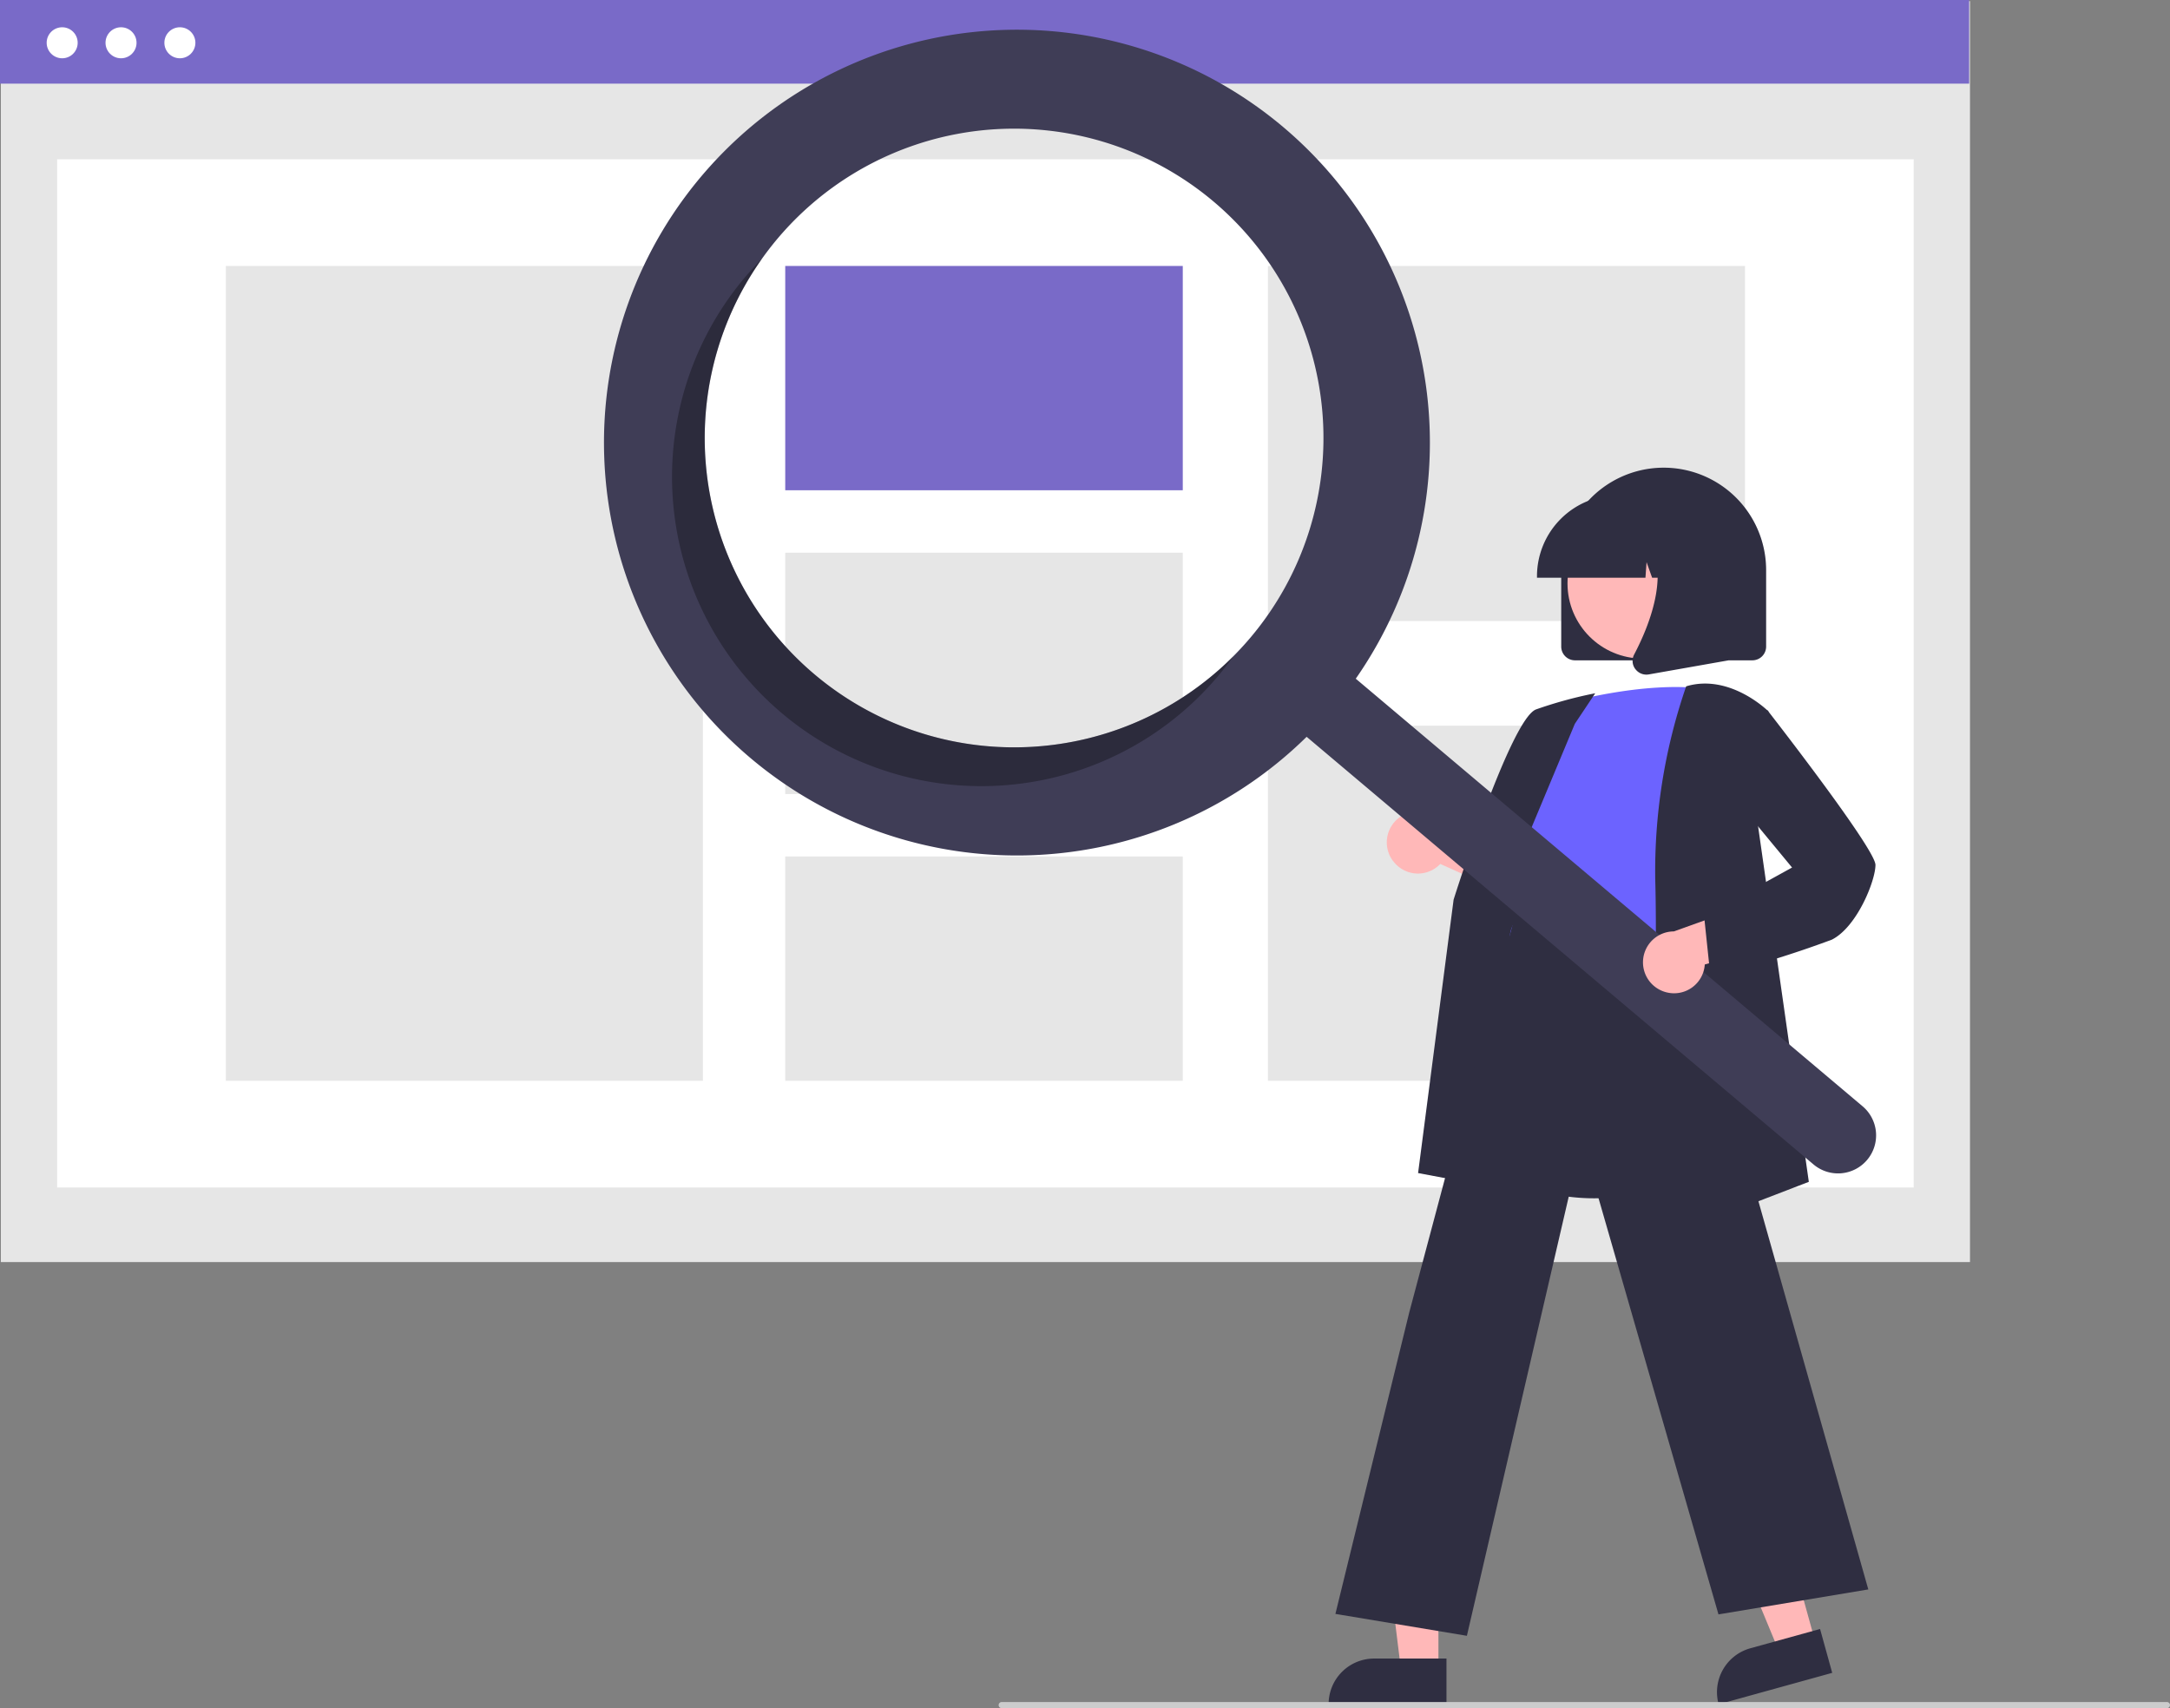 <svg id="undraw_web_search_re_efla" xmlns="http://www.w3.org/2000/svg" width="132.806" height="104.555" viewBox="0 0 132.806 104.555">
  <rect x="0" y="0" width="132.806" height="104.555" fill="#808080" stroke="none"/>
  <rect id="Rectangle_205" data-name="Rectangle 205" width="120.514" height="77.182" transform="translate(0.051 0.068)" fill="#e6e6e6"/>
  <rect id="Rectangle_206" data-name="Rectangle 206" width="113.622" height="62.936" transform="translate(3.498 9.749)" fill="#fff"/>
  <rect id="Rectangle_207" data-name="Rectangle 207" width="120.514" height="5.12" fill="#796ac8"/>
  <circle id="Ellipse_80" data-name="Ellipse 80" cx="0.949" cy="0.949" r="0.949" transform="translate(2.856 1.669)" fill="#fff"/>
  <circle id="Ellipse_81" data-name="Ellipse 81" cx="0.949" cy="0.949" r="0.949" transform="translate(6.458 1.669)" fill="#fff"/>
  <circle id="Ellipse_82" data-name="Ellipse 82" cx="0.949" cy="0.949" r="0.949" transform="translate(10.06 1.669)" fill="#fff"/>
  <rect id="Rectangle_208" data-name="Rectangle 208" width="29.196" height="49.876" transform="translate(13.822 16.279)" fill="#e6e6e6"/>
  <rect id="Rectangle_209" data-name="Rectangle 209" width="24.33" height="13.729" transform="translate(48.057 16.279)" fill="#796ac8"/>
  <rect id="Rectangle_210" data-name="Rectangle 210" width="24.33" height="14.771" transform="translate(48.057 33.831)" fill="#e6e6e6"/>
  <rect id="Rectangle_211" data-name="Rectangle 211" width="24.33" height="13.729" transform="translate(48.057 52.426)" fill="#e6e6e6"/>
  <rect id="Rectangle_212" data-name="Rectangle 212" width="29.196" height="21.736" transform="translate(77.6 16.279)" fill="#e6e6e6"/>
  <rect id="Rectangle_213" data-name="Rectangle 213" width="29.196" height="21.736" transform="translate(77.6 44.419)" fill="#e6e6e6"/>
  <path id="Path_456" data-name="Path 456" d="M755.712,334.593v-4.679a6.27,6.27,0,1,1,12.541,0v4.679a.843.843,0,0,1-.842.842H756.554A.843.843,0,0,1,755.712,334.593Z" transform="translate(-660.164 -295.017)" fill="#2f2e41"/>
  <path id="Path_457" data-name="Path 457" d="M569.087,499.742l-2.212.612-3.413-8.239,3.264-.9Z" transform="translate(-457.997 -399.27)" fill="#ffb8b8"/>
  <path id="Path_458" data-name="Path 458" d="M2.786,0H7.212V2.786H0A2.786,2.786,0,0,1,2.786,0Z" transform="translate(104.439 101.632) rotate(-15.47)" fill="#2f2e41"/>
  <path id="Path_459" data-name="Path 459" d="M455.622,507.438h-2.295l-1.092-8.851h3.387Z" transform="translate(-367.589 -405.265)" fill="#ffb8b8"/>
  <path id="Path_460" data-name="Path 460" d="M437.21,542.372h4.426v2.786h-7.212A2.786,2.786,0,0,1,437.21,542.372Z" transform="translate(-353.111 -440.854)" fill="#2f2e41"/>
  <path id="Path_461" data-name="Path 461" d="M699.132,439.149a1.882,1.882,0,0,0,2.881.172l6.1,2.744-.555-3.431-5.708-2.079a1.892,1.892,0,0,0-2.719,2.6Z" transform="translate(-613.866 -386.441)" fill="#ffb8b8"/>
  <path id="Path_462" data-name="Path 462" d="M726.925,456.629a12.373,12.373,0,0,1-5.568-1.135,7.19,7.19,0,0,1-3.689-4.411c-.869-2.751.227-5.454,1.286-8.068a18.028,18.028,0,0,0,1.438-4.658l.056-.535c.251-2.4.467-4.482,1.665-5.261a2.913,2.913,0,0,1,2.553-.071l10.3,3.347L734.59,455.4l-.063.021A27.36,27.36,0,0,1,726.925,456.629Z" transform="translate(-628.985 -383.288)" fill="#2f2e41"/>
  <path id="Path_463" data-name="Path 463" d="M742.032,396.44s5.054-1.5,8.984-.936c0,0-2.246,12.353-1.5,16.471s-13.009,1.591-10.2-2.34l.936-4.679a3.122,3.122,0,0,1-.187-4.118Z" transform="translate(-646.531 -353.325)" fill="#6c63ff"/>
  <path id="Path_464" data-name="Path 464" d="M715.134,427.955l-6.228-1.168,2.174-16.735c.146-.467,3.515-11.07,5.045-11.644a26.117,26.117,0,0,1,3.4-.945l.222-.044-1.249,1.873-4.972,11.914Z" transform="translate(-622.118 -354.985)" fill="#2f2e41"/>
  <path id="Path_465" data-name="Path 465" d="M689.9,510.2l-8.047-1.341,4.516-18.441,6.72-25.219.066.448c.005.033.633,3.328,9.948,1.866l.082-.013.023.08,11.259,39.781-9.17,1.528-8.363-29.025Z" transform="translate(-600.125 -410.074)" fill="#2f2e41"/>
  <path id="Path_466" data-name="Path 466" d="M784.436,428.506l.005-.142c.006-.157.559-15.792.374-22.08a34.684,34.684,0,0,1,1.878-11.828l.017-.044.045-.013c2.643-.755,4.936,1.5,4.958,1.521l.032.032-.753,6.21,3.222,22.581Z" transform="translate(-683.512 -352.404)" fill="#2f2e41"/>
  <circle id="Ellipse_83" data-name="Ellipse 83" cx="4.597" cy="4.597" r="4.597" transform="translate(95.933 31.115)" fill="#ffb8b8"/>
  <path id="Path_467" data-name="Path 467" d="M747.787,337.6a4.966,4.966,0,0,1,4.96-4.96h.936a4.966,4.966,0,0,1,4.96,4.96v.094h-1.978l-.675-1.889-.135,1.889h-1.022l-.34-.953-.068.953h-6.638Z" transform="translate(-653.722 -302.332)" fill="#2f2e41"/>
  <path id="Path_468" data-name="Path 468" d="M779.206,352.294a.83.83,0,0,1-.066-.881c.992-1.886,2.38-5.372.537-7.521l-.133-.154H784.9v8.034l-4.861.858a.862.862,0,0,1-.149.013.839.839,0,0,1-.68-.347Z" transform="translate(-679.129 -311.35)" fill="#2f2e41"/>
  <path id="Path_469" data-name="Path 469" d="M484.289,186.376a25.272,25.272,0,1,0,1.433,37.323l31,26.157a2.329,2.329,0,1,0,3.007-3.557l0,0-31-26.157A25.274,25.274,0,0,0,484.289,186.376Zm-2,31.244a18.934,18.934,0,1,1-2.26-26.681h0a18.934,18.934,0,0,1,2.26,26.681Z" transform="translate(-405.755 -178.6)" fill="#3f3d56"/>
  <path id="Path_470" data-name="Path 470" d="M473.693,280.719a18.935,18.935,0,0,1-3.213-25.454q-.543.547-1.05,1.146a18.934,18.934,0,1,0,28.942,24.421q.506-.6.952-1.228A18.935,18.935,0,0,1,473.693,280.719Z" transform="translate(-423.838 -239.437)" opacity="0.3"/>
  <path id="Path_471" data-name="Path 471" d="M783.9,470.128a1.882,1.882,0,0,0,2.325-1.709l6.445-1.789-2.62-2.284-5.719,2.049a1.892,1.892,0,0,0-.432,3.733Z" transform="translate(-681.891 -409.384)" fill="#ffb8b8"/>
  <path id="Path_472" data-name="Path 472" d="M802.822,419.268l-.392-3.726,5.384-2.97-3.51-4.249.573-4.773,1.426-.611.044.057c.672.865,6.571,8.475,6.571,9.416,0,.966-1.128,3.8-2.672,4.576a67.419,67.419,0,0,1-7.318,2.253Z" transform="translate(-698.138 -359.471)" fill="#2f2e41"/>
  <path id="Path_473" data-name="Path 473" d="M643.266,727.671H571.953a.187.187,0,1,1,0-.374h71.313a.187.187,0,1,1,0,.374Z" transform="translate(-510.648 -623.117)" fill="#ccc"/>
</svg>
